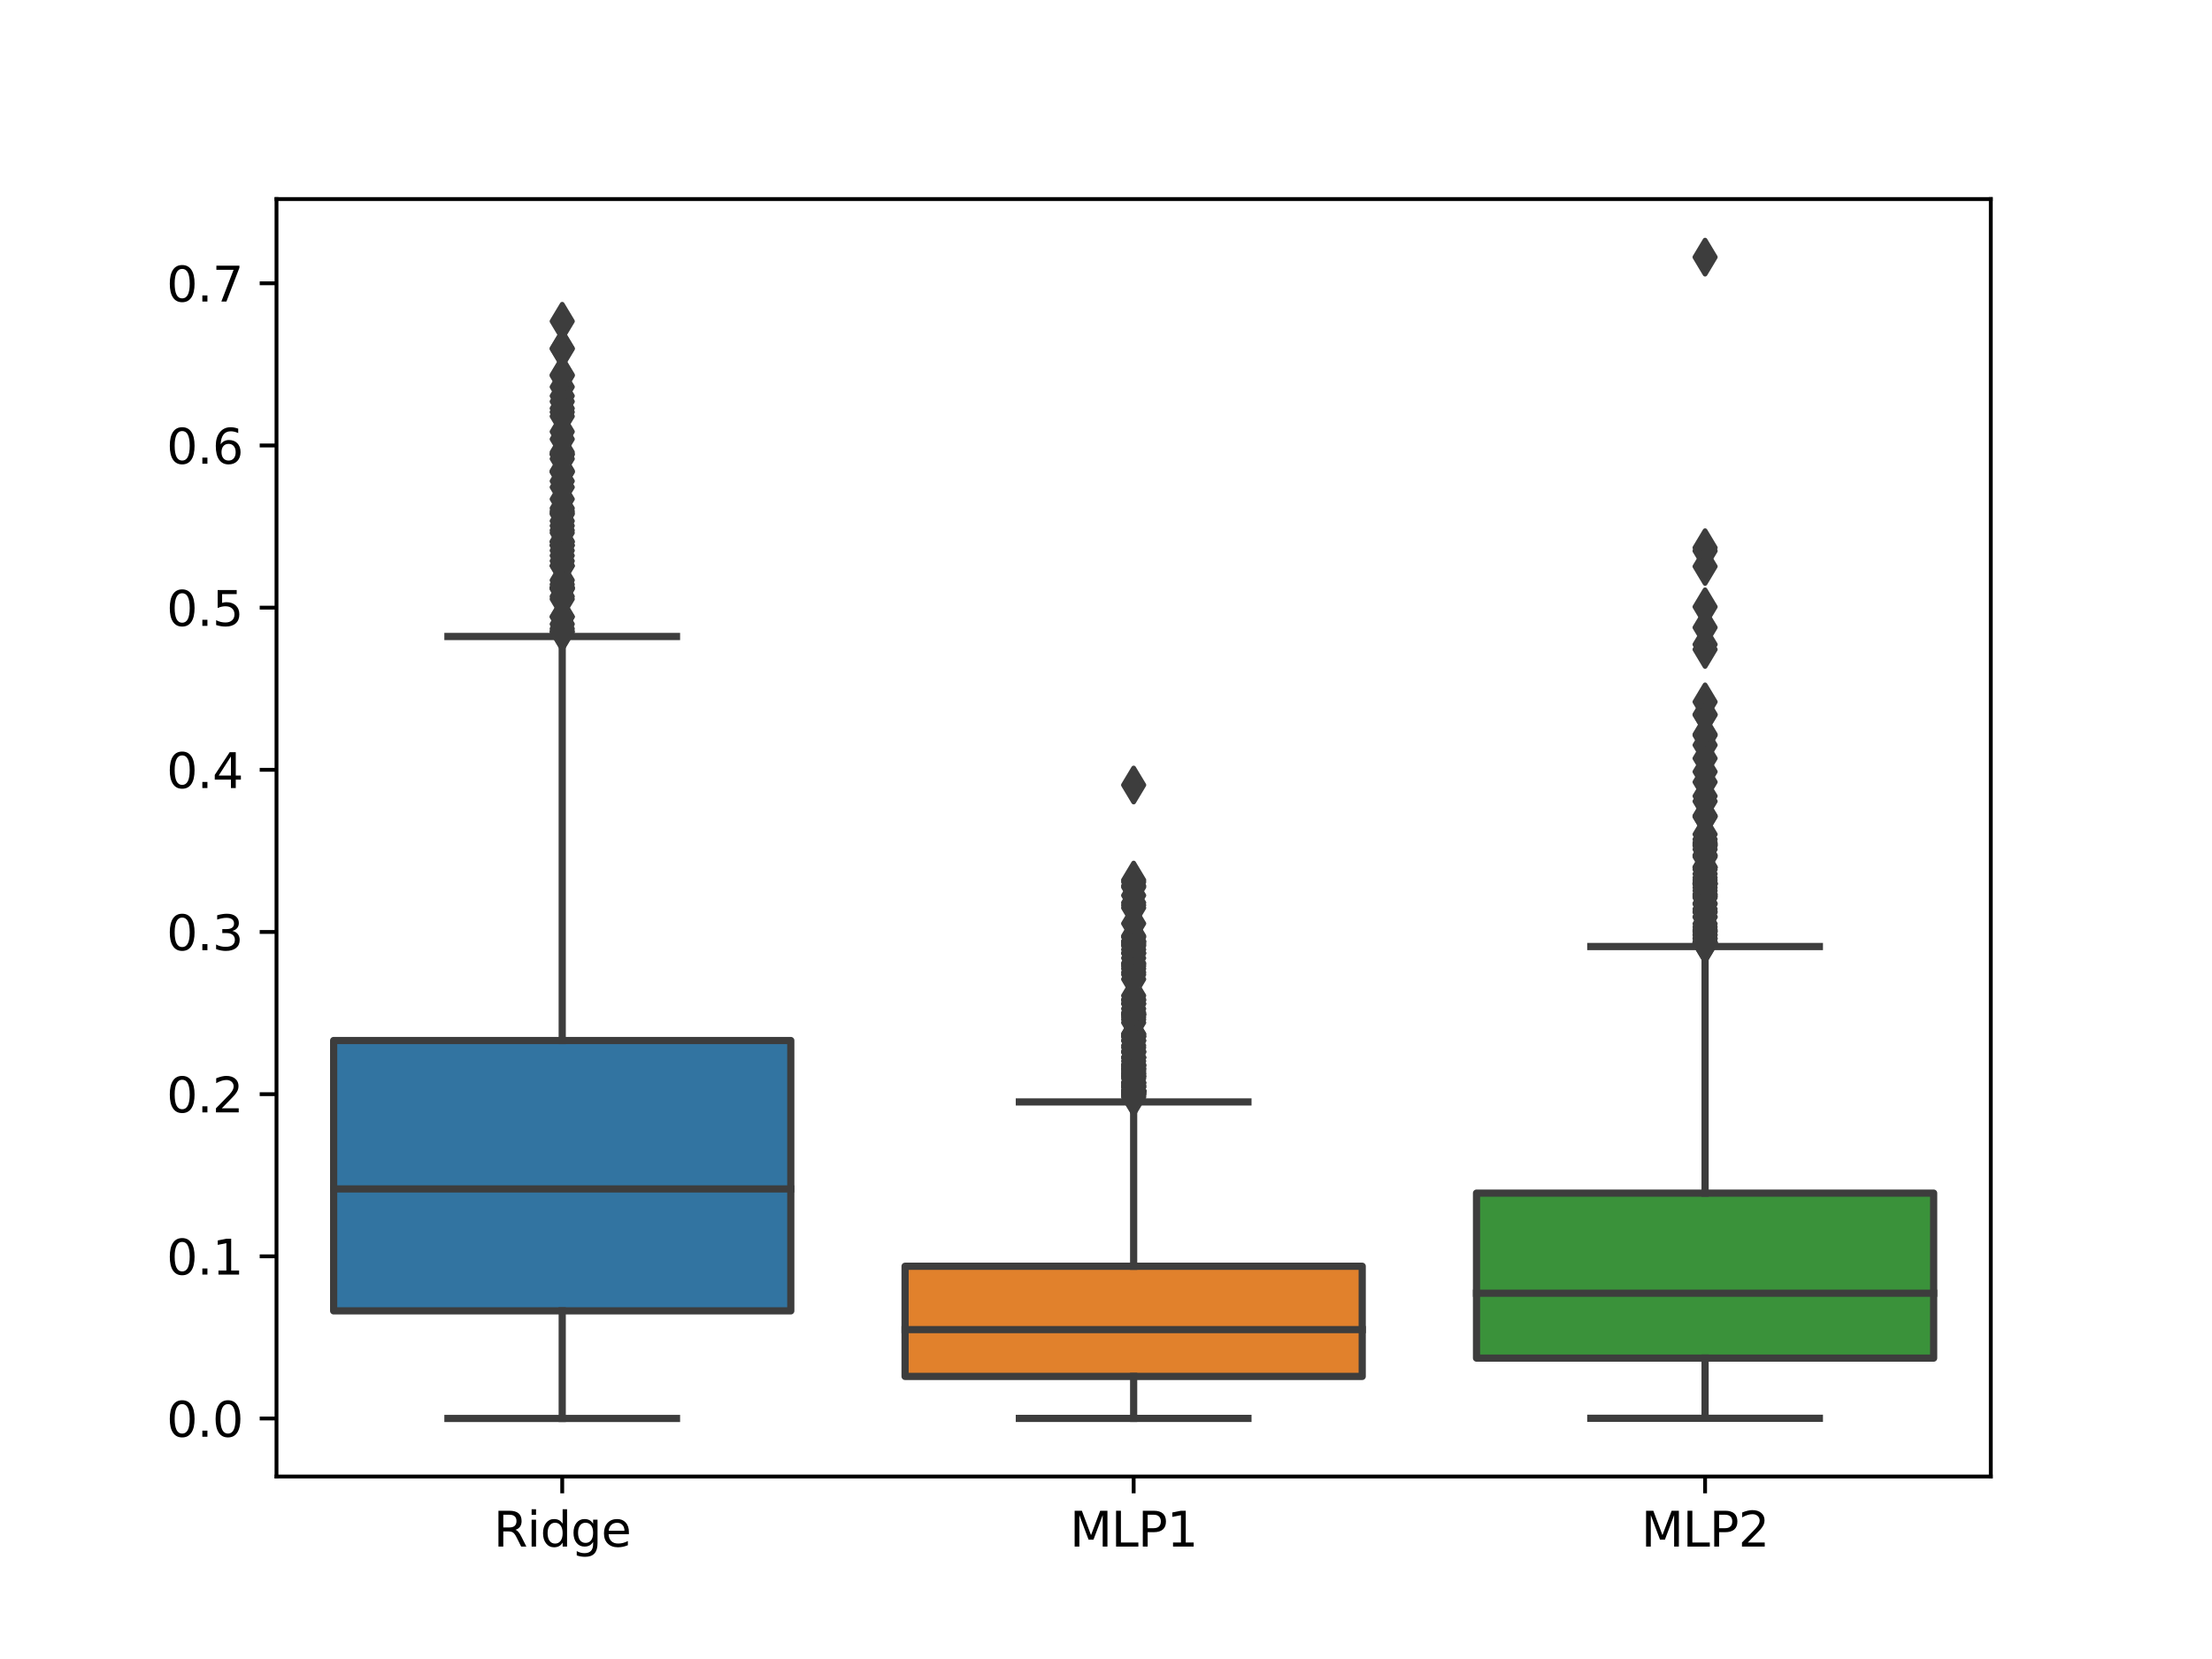 <?xml version="1.0" encoding="utf-8" standalone="no"?>
<!DOCTYPE svg PUBLIC "-//W3C//DTD SVG 1.1//EN"
  "http://www.w3.org/Graphics/SVG/1.1/DTD/svg11.dtd">
<svg xmlns:xlink="http://www.w3.org/1999/xlink" width="460.8pt" height="345.6pt" viewBox="0 0 460.8 345.6" xmlns="http://www.w3.org/2000/svg" version="1.1">
 <defs>
  <style type="text/css">*{stroke-linejoin: round; stroke-linecap: butt}</style>
 </defs>
 <g id="figure_1">
  <g id="patch_1">
   <path d="M 0 345.6 
L 460.8 345.6 
L 460.8 0 
L 0 0 
z
" style="fill: #ffffff"/>
  </g>
  <g id="axes_1">
   <g id="patch_2">
    <path d="M 57.6 307.584 
L 414.72 307.584 
L 414.72 41.472 
L 57.6 41.472 
z
" style="fill: #ffffff"/>
   </g>
   <g id="patch_3">
    <path d="M 69.504 273.081 
L 164.736 273.081 
L 164.736 216.758 
L 69.504 216.758 
L 69.504 273.081 
z
" clip-path="url(#pd1ac1bfc96)" style="fill: #3274a1; stroke: #3d3d3d; stroke-width: 1.5; stroke-linejoin: miter"/>
   </g>
   <g id="patch_4">
    <path d="M 188.544 286.735 
L 283.776 286.735 
L 283.776 263.781 
L 188.544 263.781 
L 188.544 286.735 
z
" clip-path="url(#pd1ac1bfc96)" style="fill: #e1812c; stroke: #3d3d3d; stroke-width: 1.5; stroke-linejoin: miter"/>
   </g>
   <g id="patch_5">
    <path d="M 307.584 282.92 
L 402.816 282.92 
L 402.816 248.547 
L 307.584 248.547 
L 307.584 282.92 
z
" clip-path="url(#pd1ac1bfc96)" style="fill: #3a923a; stroke: #3d3d3d; stroke-width: 1.5; stroke-linejoin: miter"/>
   </g>
   <g id="matplotlib.axis_1">
    <g id="xtick_1">
     <g id="line2d_1">
      <defs>
       <path id="mc763a480eb" d="M 0 0 
L 0 3.5 
" style="stroke: #000000; stroke-width: 0.8"/>
      </defs>
      <g>
       <use xlink:href="#mc763a480eb" x="117.12" y="307.584" style="stroke: #000000; stroke-width: 0.8"/>
      </g>
     </g>
     <g id="text_1">
      <!-- Ridge -->
      <g transform="translate(102.832 322.182) scale(0.1 -0.1)">
       <defs>
        <path id="DejaVuSans-52" d="M 2841 2188 
Q 3044 2119 3236 1894 
Q 3428 1669 3622 1275 
L 4263 0 
L 3584 0 
L 2988 1197 
Q 2756 1666 2539 1819 
Q 2322 1972 1947 1972 
L 1259 1972 
L 1259 0 
L 628 0 
L 628 4666 
L 2053 4666 
Q 2853 4666 3247 4331 
Q 3641 3997 3641 3322 
Q 3641 2881 3436 2590 
Q 3231 2300 2841 2188 
z
M 1259 4147 
L 1259 2491 
L 2053 2491 
Q 2509 2491 2742 2702 
Q 2975 2913 2975 3322 
Q 2975 3731 2742 3939 
Q 2509 4147 2053 4147 
L 1259 4147 
z
" transform="scale(0.016)"/>
        <path id="DejaVuSans-69" d="M 603 3500 
L 1178 3500 
L 1178 0 
L 603 0 
L 603 3500 
z
M 603 4863 
L 1178 4863 
L 1178 4134 
L 603 4134 
L 603 4863 
z
" transform="scale(0.016)"/>
        <path id="DejaVuSans-64" d="M 2906 2969 
L 2906 4863 
L 3481 4863 
L 3481 0 
L 2906 0 
L 2906 525 
Q 2725 213 2448 61 
Q 2172 -91 1784 -91 
Q 1150 -91 751 415 
Q 353 922 353 1747 
Q 353 2572 751 3078 
Q 1150 3584 1784 3584 
Q 2172 3584 2448 3432 
Q 2725 3281 2906 2969 
z
M 947 1747 
Q 947 1113 1208 752 
Q 1469 391 1925 391 
Q 2381 391 2643 752 
Q 2906 1113 2906 1747 
Q 2906 2381 2643 2742 
Q 2381 3103 1925 3103 
Q 1469 3103 1208 2742 
Q 947 2381 947 1747 
z
" transform="scale(0.016)"/>
        <path id="DejaVuSans-67" d="M 2906 1791 
Q 2906 2416 2648 2759 
Q 2391 3103 1925 3103 
Q 1463 3103 1205 2759 
Q 947 2416 947 1791 
Q 947 1169 1205 825 
Q 1463 481 1925 481 
Q 2391 481 2648 825 
Q 2906 1169 2906 1791 
z
M 3481 434 
Q 3481 -459 3084 -895 
Q 2688 -1331 1869 -1331 
Q 1566 -1331 1297 -1286 
Q 1028 -1241 775 -1147 
L 775 -588 
Q 1028 -725 1275 -790 
Q 1522 -856 1778 -856 
Q 2344 -856 2625 -561 
Q 2906 -266 2906 331 
L 2906 616 
Q 2728 306 2450 153 
Q 2172 0 1784 0 
Q 1141 0 747 490 
Q 353 981 353 1791 
Q 353 2603 747 3093 
Q 1141 3584 1784 3584 
Q 2172 3584 2450 3431 
Q 2728 3278 2906 2969 
L 2906 3500 
L 3481 3500 
L 3481 434 
z
" transform="scale(0.016)"/>
        <path id="DejaVuSans-65" d="M 3597 1894 
L 3597 1613 
L 953 1613 
Q 991 1019 1311 708 
Q 1631 397 2203 397 
Q 2534 397 2845 478 
Q 3156 559 3463 722 
L 3463 178 
Q 3153 47 2828 -22 
Q 2503 -91 2169 -91 
Q 1331 -91 842 396 
Q 353 884 353 1716 
Q 353 2575 817 3079 
Q 1281 3584 2069 3584 
Q 2775 3584 3186 3129 
Q 3597 2675 3597 1894 
z
M 3022 2063 
Q 3016 2534 2758 2815 
Q 2500 3097 2075 3097 
Q 1594 3097 1305 2825 
Q 1016 2553 972 2059 
L 3022 2063 
z
" transform="scale(0.016)"/>
       </defs>
       <use xlink:href="#DejaVuSans-52"/>
       <use xlink:href="#DejaVuSans-69" x="69.482"/>
       <use xlink:href="#DejaVuSans-64" x="97.266"/>
       <use xlink:href="#DejaVuSans-67" x="160.742"/>
       <use xlink:href="#DejaVuSans-65" x="224.219"/>
      </g>
     </g>
    </g>
    <g id="xtick_2">
     <g id="line2d_2">
      <g>
       <use xlink:href="#mc763a480eb" x="236.16" y="307.584" style="stroke: #000000; stroke-width: 0.8"/>
      </g>
     </g>
     <g id="text_2">
      <!-- MLP1 -->
      <g transform="translate(222.864 322.182) scale(0.1 -0.1)">
       <defs>
        <path id="DejaVuSans-4d" d="M 628 4666 
L 1569 4666 
L 2759 1491 
L 3956 4666 
L 4897 4666 
L 4897 0 
L 4281 0 
L 4281 4097 
L 3078 897 
L 2444 897 
L 1241 4097 
L 1241 0 
L 628 0 
L 628 4666 
z
" transform="scale(0.016)"/>
        <path id="DejaVuSans-4c" d="M 628 4666 
L 1259 4666 
L 1259 531 
L 3531 531 
L 3531 0 
L 628 0 
L 628 4666 
z
" transform="scale(0.016)"/>
        <path id="DejaVuSans-50" d="M 1259 4147 
L 1259 2394 
L 2053 2394 
Q 2494 2394 2734 2622 
Q 2975 2850 2975 3272 
Q 2975 3691 2734 3919 
Q 2494 4147 2053 4147 
L 1259 4147 
z
M 628 4666 
L 2053 4666 
Q 2838 4666 3239 4311 
Q 3641 3956 3641 3272 
Q 3641 2581 3239 2228 
Q 2838 1875 2053 1875 
L 1259 1875 
L 1259 0 
L 628 0 
L 628 4666 
z
" transform="scale(0.016)"/>
        <path id="DejaVuSans-31" d="M 794 531 
L 1825 531 
L 1825 4091 
L 703 3866 
L 703 4441 
L 1819 4666 
L 2450 4666 
L 2450 531 
L 3481 531 
L 3481 0 
L 794 0 
L 794 531 
z
" transform="scale(0.016)"/>
       </defs>
       <use xlink:href="#DejaVuSans-4d"/>
       <use xlink:href="#DejaVuSans-4c" x="86.279"/>
       <use xlink:href="#DejaVuSans-50" x="141.992"/>
       <use xlink:href="#DejaVuSans-31" x="202.295"/>
      </g>
     </g>
    </g>
    <g id="xtick_3">
     <g id="line2d_3">
      <g>
       <use xlink:href="#mc763a480eb" x="355.2" y="307.584" style="stroke: #000000; stroke-width: 0.8"/>
      </g>
     </g>
     <g id="text_3">
      <!-- MLP2 -->
      <g transform="translate(341.904 322.182) scale(0.1 -0.1)">
       <defs>
        <path id="DejaVuSans-32" d="M 1228 531 
L 3431 531 
L 3431 0 
L 469 0 
L 469 531 
Q 828 903 1448 1529 
Q 2069 2156 2228 2338 
Q 2531 2678 2651 2914 
Q 2772 3150 2772 3378 
Q 2772 3750 2511 3984 
Q 2250 4219 1831 4219 
Q 1534 4219 1204 4116 
Q 875 4013 500 3803 
L 500 4441 
Q 881 4594 1212 4672 
Q 1544 4750 1819 4750 
Q 2544 4750 2975 4387 
Q 3406 4025 3406 3419 
Q 3406 3131 3298 2873 
Q 3191 2616 2906 2266 
Q 2828 2175 2409 1742 
Q 1991 1309 1228 531 
z
" transform="scale(0.016)"/>
       </defs>
       <use xlink:href="#DejaVuSans-4d"/>
       <use xlink:href="#DejaVuSans-4c" x="86.279"/>
       <use xlink:href="#DejaVuSans-50" x="141.992"/>
       <use xlink:href="#DejaVuSans-32" x="202.295"/>
      </g>
     </g>
    </g>
   </g>
   <g id="matplotlib.axis_2">
    <g id="ytick_1">
     <g id="line2d_4">
      <defs>
       <path id="m52a69c0518" d="M 0 0 
L -3.5 0 
" style="stroke: #000000; stroke-width: 0.8"/>
      </defs>
      <g>
       <use xlink:href="#m52a69c0518" x="57.6" y="295.499" style="stroke: #000000; stroke-width: 0.8"/>
      </g>
     </g>
     <g id="text_4">
      <!-- 0.0 -->
      <g transform="translate(34.697 299.298) scale(0.1 -0.1)">
       <defs>
        <path id="DejaVuSans-30" d="M 2034 4250 
Q 1547 4250 1301 3770 
Q 1056 3291 1056 2328 
Q 1056 1369 1301 889 
Q 1547 409 2034 409 
Q 2525 409 2770 889 
Q 3016 1369 3016 2328 
Q 3016 3291 2770 3770 
Q 2525 4250 2034 4250 
z
M 2034 4750 
Q 2819 4750 3233 4129 
Q 3647 3509 3647 2328 
Q 3647 1150 3233 529 
Q 2819 -91 2034 -91 
Q 1250 -91 836 529 
Q 422 1150 422 2328 
Q 422 3509 836 4129 
Q 1250 4750 2034 4750 
z
" transform="scale(0.016)"/>
        <path id="DejaVuSans-2e" d="M 684 794 
L 1344 794 
L 1344 0 
L 684 0 
L 684 794 
z
" transform="scale(0.016)"/>
       </defs>
       <use xlink:href="#DejaVuSans-30"/>
       <use xlink:href="#DejaVuSans-2e" x="63.623"/>
       <use xlink:href="#DejaVuSans-30" x="95.41"/>
      </g>
     </g>
    </g>
    <g id="ytick_2">
     <g id="line2d_5">
      <g>
       <use xlink:href="#m52a69c0518" x="57.6" y="261.715" style="stroke: #000000; stroke-width: 0.8"/>
      </g>
     </g>
     <g id="text_5">
      <!-- 0.1 -->
      <g transform="translate(34.697 265.515) scale(0.1 -0.1)">
       <use xlink:href="#DejaVuSans-30"/>
       <use xlink:href="#DejaVuSans-2e" x="63.623"/>
       <use xlink:href="#DejaVuSans-31" x="95.41"/>
      </g>
     </g>
    </g>
    <g id="ytick_3">
     <g id="line2d_6">
      <g>
       <use xlink:href="#m52a69c0518" x="57.6" y="227.932" style="stroke: #000000; stroke-width: 0.8"/>
      </g>
     </g>
     <g id="text_6">
      <!-- 0.2 -->
      <g transform="translate(34.697 231.731) scale(0.1 -0.1)">
       <use xlink:href="#DejaVuSans-30"/>
       <use xlink:href="#DejaVuSans-2e" x="63.623"/>
       <use xlink:href="#DejaVuSans-32" x="95.41"/>
      </g>
     </g>
    </g>
    <g id="ytick_4">
     <g id="line2d_7">
      <g>
       <use xlink:href="#m52a69c0518" x="57.6" y="194.149" style="stroke: #000000; stroke-width: 0.8"/>
      </g>
     </g>
     <g id="text_7">
      <!-- 0.3 -->
      <g transform="translate(34.697 197.948) scale(0.1 -0.1)">
       <defs>
        <path id="DejaVuSans-33" d="M 2597 2516 
Q 3050 2419 3304 2112 
Q 3559 1806 3559 1356 
Q 3559 666 3084 287 
Q 2609 -91 1734 -91 
Q 1441 -91 1130 -33 
Q 819 25 488 141 
L 488 750 
Q 750 597 1062 519 
Q 1375 441 1716 441 
Q 2309 441 2620 675 
Q 2931 909 2931 1356 
Q 2931 1769 2642 2001 
Q 2353 2234 1838 2234 
L 1294 2234 
L 1294 2753 
L 1863 2753 
Q 2328 2753 2575 2939 
Q 2822 3125 2822 3475 
Q 2822 3834 2567 4026 
Q 2313 4219 1838 4219 
Q 1578 4219 1281 4162 
Q 984 4106 628 3988 
L 628 4550 
Q 988 4650 1302 4700 
Q 1616 4750 1894 4750 
Q 2613 4750 3031 4423 
Q 3450 4097 3450 3541 
Q 3450 3153 3228 2886 
Q 3006 2619 2597 2516 
z
" transform="scale(0.016)"/>
       </defs>
       <use xlink:href="#DejaVuSans-30"/>
       <use xlink:href="#DejaVuSans-2e" x="63.623"/>
       <use xlink:href="#DejaVuSans-33" x="95.41"/>
      </g>
     </g>
    </g>
    <g id="ytick_5">
     <g id="line2d_8">
      <g>
       <use xlink:href="#m52a69c0518" x="57.6" y="160.365" style="stroke: #000000; stroke-width: 0.8"/>
      </g>
     </g>
     <g id="text_8">
      <!-- 0.4 -->
      <g transform="translate(34.697 164.165) scale(0.1 -0.1)">
       <defs>
        <path id="DejaVuSans-34" d="M 2419 4116 
L 825 1625 
L 2419 1625 
L 2419 4116 
z
M 2253 4666 
L 3047 4666 
L 3047 1625 
L 3713 1625 
L 3713 1100 
L 3047 1100 
L 3047 0 
L 2419 0 
L 2419 1100 
L 313 1100 
L 313 1709 
L 2253 4666 
z
" transform="scale(0.016)"/>
       </defs>
       <use xlink:href="#DejaVuSans-30"/>
       <use xlink:href="#DejaVuSans-2e" x="63.623"/>
       <use xlink:href="#DejaVuSans-34" x="95.41"/>
      </g>
     </g>
    </g>
    <g id="ytick_6">
     <g id="line2d_9">
      <g>
       <use xlink:href="#m52a69c0518" x="57.6" y="126.582" style="stroke: #000000; stroke-width: 0.8"/>
      </g>
     </g>
     <g id="text_9">
      <!-- 0.5 -->
      <g transform="translate(34.697 130.381) scale(0.1 -0.1)">
       <defs>
        <path id="DejaVuSans-35" d="M 691 4666 
L 3169 4666 
L 3169 4134 
L 1269 4134 
L 1269 2991 
Q 1406 3038 1543 3061 
Q 1681 3084 1819 3084 
Q 2600 3084 3056 2656 
Q 3513 2228 3513 1497 
Q 3513 744 3044 326 
Q 2575 -91 1722 -91 
Q 1428 -91 1123 -41 
Q 819 9 494 109 
L 494 744 
Q 775 591 1075 516 
Q 1375 441 1709 441 
Q 2250 441 2565 725 
Q 2881 1009 2881 1497 
Q 2881 1984 2565 2268 
Q 2250 2553 1709 2553 
Q 1456 2553 1204 2497 
Q 953 2441 691 2322 
L 691 4666 
z
" transform="scale(0.016)"/>
       </defs>
       <use xlink:href="#DejaVuSans-30"/>
       <use xlink:href="#DejaVuSans-2e" x="63.623"/>
       <use xlink:href="#DejaVuSans-35" x="95.41"/>
      </g>
     </g>
    </g>
    <g id="ytick_7">
     <g id="line2d_10">
      <g>
       <use xlink:href="#m52a69c0518" x="57.6" y="92.799" style="stroke: #000000; stroke-width: 0.8"/>
      </g>
     </g>
     <g id="text_10">
      <!-- 0.6 -->
      <g transform="translate(34.697 96.598) scale(0.1 -0.1)">
       <defs>
        <path id="DejaVuSans-36" d="M 2113 2584 
Q 1688 2584 1439 2293 
Q 1191 2003 1191 1497 
Q 1191 994 1439 701 
Q 1688 409 2113 409 
Q 2538 409 2786 701 
Q 3034 994 3034 1497 
Q 3034 2003 2786 2293 
Q 2538 2584 2113 2584 
z
M 3366 4563 
L 3366 3988 
Q 3128 4100 2886 4159 
Q 2644 4219 2406 4219 
Q 1781 4219 1451 3797 
Q 1122 3375 1075 2522 
Q 1259 2794 1537 2939 
Q 1816 3084 2150 3084 
Q 2853 3084 3261 2657 
Q 3669 2231 3669 1497 
Q 3669 778 3244 343 
Q 2819 -91 2113 -91 
Q 1303 -91 875 529 
Q 447 1150 447 2328 
Q 447 3434 972 4092 
Q 1497 4750 2381 4750 
Q 2619 4750 2861 4703 
Q 3103 4656 3366 4563 
z
" transform="scale(0.016)"/>
       </defs>
       <use xlink:href="#DejaVuSans-30"/>
       <use xlink:href="#DejaVuSans-2e" x="63.623"/>
       <use xlink:href="#DejaVuSans-36" x="95.41"/>
      </g>
     </g>
    </g>
    <g id="ytick_8">
     <g id="line2d_11">
      <g>
       <use xlink:href="#m52a69c0518" x="57.6" y="59.015" style="stroke: #000000; stroke-width: 0.8"/>
      </g>
     </g>
     <g id="text_11">
      <!-- 0.7 -->
      <g transform="translate(34.697 62.815) scale(0.1 -0.1)">
       <defs>
        <path id="DejaVuSans-37" d="M 525 4666 
L 3525 4666 
L 3525 4397 
L 1831 0 
L 1172 0 
L 2766 4134 
L 525 4134 
L 525 4666 
z
" transform="scale(0.016)"/>
       </defs>
       <use xlink:href="#DejaVuSans-30"/>
       <use xlink:href="#DejaVuSans-2e" x="63.623"/>
       <use xlink:href="#DejaVuSans-37" x="95.41"/>
      </g>
     </g>
    </g>
   </g>
   <g id="line2d_12">
    <path d="M 117.12 273.081 
L 117.12 295.488 
" clip-path="url(#pd1ac1bfc96)" style="fill: none; stroke: #3d3d3d; stroke-width: 1.5; stroke-linecap: square"/>
   </g>
   <g id="line2d_13">
    <path d="M 117.12 216.758 
L 117.12 132.593 
" clip-path="url(#pd1ac1bfc96)" style="fill: none; stroke: #3d3d3d; stroke-width: 1.5; stroke-linecap: square"/>
   </g>
   <g id="line2d_14">
    <path d="M 93.312 295.488 
L 140.928 295.488 
" clip-path="url(#pd1ac1bfc96)" style="fill: none; stroke: #3d3d3d; stroke-width: 1.5; stroke-linecap: square"/>
   </g>
   <g id="line2d_15">
    <path d="M 93.312 132.593 
L 140.928 132.593 
" clip-path="url(#pd1ac1bfc96)" style="fill: none; stroke: #3d3d3d; stroke-width: 1.5; stroke-linecap: square"/>
   </g>
   <g id="line2d_16">
    <defs>
     <path id="m5ad86d839d" d="M -0 3.536 
L 2.121 0 
L -0 -3.536 
L -2.121 -0 
z
" style="stroke: #3d3d3d; stroke-linejoin: miter"/>
    </defs>
    <g clip-path="url(#pd1ac1bfc96)">
     <use xlink:href="#m5ad86d839d" x="117.12" y="131.683" style="fill: #3d3d3d; stroke: #3d3d3d; stroke-linejoin: miter"/>
     <use xlink:href="#m5ad86d839d" x="117.12" y="128.466" style="fill: #3d3d3d; stroke: #3d3d3d; stroke-linejoin: miter"/>
     <use xlink:href="#m5ad86d839d" x="117.12" y="116.856" style="fill: #3d3d3d; stroke: #3d3d3d; stroke-linejoin: miter"/>
     <use xlink:href="#m5ad86d839d" x="117.12" y="91.475" style="fill: #3d3d3d; stroke: #3d3d3d; stroke-linejoin: miter"/>
     <use xlink:href="#m5ad86d839d" x="117.12" y="83.643" style="fill: #3d3d3d; stroke: #3d3d3d; stroke-linejoin: miter"/>
     <use xlink:href="#m5ad86d839d" x="117.12" y="85.083" style="fill: #3d3d3d; stroke: #3d3d3d; stroke-linejoin: miter"/>
     <use xlink:href="#m5ad86d839d" x="117.12" y="98.247" style="fill: #3d3d3d; stroke: #3d3d3d; stroke-linejoin: miter"/>
     <use xlink:href="#m5ad86d839d" x="117.12" y="101.491" style="fill: #3d3d3d; stroke: #3d3d3d; stroke-linejoin: miter"/>
     <use xlink:href="#m5ad86d839d" x="117.12" y="95.574" style="fill: #3d3d3d; stroke: #3d3d3d; stroke-linejoin: miter"/>
     <use xlink:href="#m5ad86d839d" x="117.12" y="100.223" style="fill: #3d3d3d; stroke: #3d3d3d; stroke-linejoin: miter"/>
     <use xlink:href="#m5ad86d839d" x="117.12" y="124.246" style="fill: #3d3d3d; stroke: #3d3d3d; stroke-linejoin: miter"/>
     <use xlink:href="#m5ad86d839d" x="117.12" y="82.473" style="fill: #3d3d3d; stroke: #3d3d3d; stroke-linejoin: miter"/>
     <use xlink:href="#m5ad86d839d" x="117.12" y="98.363" style="fill: #3d3d3d; stroke: #3d3d3d; stroke-linejoin: miter"/>
     <use xlink:href="#m5ad86d839d" x="117.12" y="94.696" style="fill: #3d3d3d; stroke: #3d3d3d; stroke-linejoin: miter"/>
     <use xlink:href="#m5ad86d839d" x="117.12" y="121.749" style="fill: #3d3d3d; stroke: #3d3d3d; stroke-linejoin: miter"/>
     <use xlink:href="#m5ad86d839d" x="117.12" y="108.532" style="fill: #3d3d3d; stroke: #3d3d3d; stroke-linejoin: miter"/>
     <use xlink:href="#m5ad86d839d" x="117.12" y="109.519" style="fill: #3d3d3d; stroke: #3d3d3d; stroke-linejoin: miter"/>
     <use xlink:href="#m5ad86d839d" x="117.12" y="106.459" style="fill: #3d3d3d; stroke: #3d3d3d; stroke-linejoin: miter"/>
     <use xlink:href="#m5ad86d839d" x="117.12" y="122.601" style="fill: #3d3d3d; stroke: #3d3d3d; stroke-linejoin: miter"/>
     <use xlink:href="#m5ad86d839d" x="117.12" y="112.757" style="fill: #3d3d3d; stroke: #3d3d3d; stroke-linejoin: miter"/>
     <use xlink:href="#m5ad86d839d" x="117.12" y="113.571" style="fill: #3d3d3d; stroke: #3d3d3d; stroke-linejoin: miter"/>
     <use xlink:href="#m5ad86d839d" x="117.12" y="122.715" style="fill: #3d3d3d; stroke: #3d3d3d; stroke-linejoin: miter"/>
     <use xlink:href="#m5ad86d839d" x="117.12" y="80.598" style="fill: #3d3d3d; stroke: #3d3d3d; stroke-linejoin: miter"/>
     <use xlink:href="#m5ad86d839d" x="117.12" y="112.929" style="fill: #3d3d3d; stroke: #3d3d3d; stroke-linejoin: miter"/>
     <use xlink:href="#m5ad86d839d" x="117.12" y="113.635" style="fill: #3d3d3d; stroke: #3d3d3d; stroke-linejoin: miter"/>
     <use xlink:href="#m5ad86d839d" x="117.12" y="111.003" style="fill: #3d3d3d; stroke: #3d3d3d; stroke-linejoin: miter"/>
     <use xlink:href="#m5ad86d839d" x="117.12" y="106.847" style="fill: #3d3d3d; stroke: #3d3d3d; stroke-linejoin: miter"/>
     <use xlink:href="#m5ad86d839d" x="117.12" y="128.495" style="fill: #3d3d3d; stroke: #3d3d3d; stroke-linejoin: miter"/>
     <use xlink:href="#m5ad86d839d" x="117.12" y="86.721" style="fill: #3d3d3d; stroke: #3d3d3d; stroke-linejoin: miter"/>
     <use xlink:href="#m5ad86d839d" x="117.12" y="114.686" style="fill: #3d3d3d; stroke: #3d3d3d; stroke-linejoin: miter"/>
     <use xlink:href="#m5ad86d839d" x="117.12" y="72.684" style="fill: #3d3d3d; stroke: #3d3d3d; stroke-linejoin: miter"/>
     <use xlink:href="#m5ad86d839d" x="117.12" y="122.356" style="fill: #3d3d3d; stroke: #3d3d3d; stroke-linejoin: miter"/>
     <use xlink:href="#m5ad86d839d" x="117.12" y="130.974" style="fill: #3d3d3d; stroke: #3d3d3d; stroke-linejoin: miter"/>
     <use xlink:href="#m5ad86d839d" x="117.12" y="107.11" style="fill: #3d3d3d; stroke: #3d3d3d; stroke-linejoin: miter"/>
     <use xlink:href="#m5ad86d839d" x="117.12" y="117.877" style="fill: #3d3d3d; stroke: #3d3d3d; stroke-linejoin: miter"/>
     <use xlink:href="#m5ad86d839d" x="117.12" y="85.843" style="fill: #3d3d3d; stroke: #3d3d3d; stroke-linejoin: miter"/>
     <use xlink:href="#m5ad86d839d" x="117.12" y="94.185" style="fill: #3d3d3d; stroke: #3d3d3d; stroke-linejoin: miter"/>
     <use xlink:href="#m5ad86d839d" x="117.12" y="98.066" style="fill: #3d3d3d; stroke: #3d3d3d; stroke-linejoin: miter"/>
     <use xlink:href="#m5ad86d839d" x="117.12" y="120.872" style="fill: #3d3d3d; stroke: #3d3d3d; stroke-linejoin: miter"/>
     <use xlink:href="#m5ad86d839d" x="117.12" y="117.868" style="fill: #3d3d3d; stroke: #3d3d3d; stroke-linejoin: miter"/>
     <use xlink:href="#m5ad86d839d" x="117.12" y="124.799" style="fill: #3d3d3d; stroke: #3d3d3d; stroke-linejoin: miter"/>
     <use xlink:href="#m5ad86d839d" x="117.12" y="78.088" style="fill: #3d3d3d; stroke: #3d3d3d; stroke-linejoin: miter"/>
     <use xlink:href="#m5ad86d839d" x="117.12" y="72.562" style="fill: #3d3d3d; stroke: #3d3d3d; stroke-linejoin: miter"/>
     <use xlink:href="#m5ad86d839d" x="117.12" y="66.923" style="fill: #3d3d3d; stroke: #3d3d3d; stroke-linejoin: miter"/>
     <use xlink:href="#m5ad86d839d" x="117.12" y="94.592" style="fill: #3d3d3d; stroke: #3d3d3d; stroke-linejoin: miter"/>
     <use xlink:href="#m5ad86d839d" x="117.12" y="78.266" style="fill: #3d3d3d; stroke: #3d3d3d; stroke-linejoin: miter"/>
     <use xlink:href="#m5ad86d839d" x="117.12" y="122.437" style="fill: #3d3d3d; stroke: #3d3d3d; stroke-linejoin: miter"/>
     <use xlink:href="#m5ad86d839d" x="117.12" y="130.008" style="fill: #3d3d3d; stroke: #3d3d3d; stroke-linejoin: miter"/>
     <use xlink:href="#m5ad86d839d" x="117.12" y="89.925" style="fill: #3d3d3d; stroke: #3d3d3d; stroke-linejoin: miter"/>
     <use xlink:href="#m5ad86d839d" x="117.12" y="105.876" style="fill: #3d3d3d; stroke: #3d3d3d; stroke-linejoin: miter"/>
     <use xlink:href="#m5ad86d839d" x="117.12" y="103.968" style="fill: #3d3d3d; stroke: #3d3d3d; stroke-linejoin: miter"/>
     <use xlink:href="#m5ad86d839d" x="117.12" y="131.495" style="fill: #3d3d3d; stroke: #3d3d3d; stroke-linejoin: miter"/>
     <use xlink:href="#m5ad86d839d" x="117.12" y="115.745" style="fill: #3d3d3d; stroke: #3d3d3d; stroke-linejoin: miter"/>
     <use xlink:href="#m5ad86d839d" x="117.12" y="110.473" style="fill: #3d3d3d; stroke: #3d3d3d; stroke-linejoin: miter"/>
    </g>
   </g>
   <g id="line2d_17">
    <path d="M 236.16 286.735 
L 236.16 295.477 
" clip-path="url(#pd1ac1bfc96)" style="fill: none; stroke: #3d3d3d; stroke-width: 1.5; stroke-linecap: square"/>
   </g>
   <g id="line2d_18">
    <path d="M 236.16 263.781 
L 236.16 229.547 
" clip-path="url(#pd1ac1bfc96)" style="fill: none; stroke: #3d3d3d; stroke-width: 1.5; stroke-linecap: square"/>
   </g>
   <g id="line2d_19">
    <path d="M 212.352 295.477 
L 259.968 295.477 
" clip-path="url(#pd1ac1bfc96)" style="fill: none; stroke: #3d3d3d; stroke-width: 1.5; stroke-linecap: square"/>
   </g>
   <g id="line2d_20">
    <path d="M 212.352 229.547 
L 259.968 229.547 
" clip-path="url(#pd1ac1bfc96)" style="fill: none; stroke: #3d3d3d; stroke-width: 1.5; stroke-linecap: square"/>
   </g>
   <g id="line2d_21">
    <g clip-path="url(#pd1ac1bfc96)">
     <use xlink:href="#m5ad86d839d" x="236.16" y="227.202" style="fill: #3d3d3d; stroke: #3d3d3d; stroke-linejoin: miter"/>
     <use xlink:href="#m5ad86d839d" x="236.16" y="226.043" style="fill: #3d3d3d; stroke: #3d3d3d; stroke-linejoin: miter"/>
     <use xlink:href="#m5ad86d839d" x="236.16" y="224.676" style="fill: #3d3d3d; stroke: #3d3d3d; stroke-linejoin: miter"/>
     <use xlink:href="#m5ad86d839d" x="236.16" y="217.79" style="fill: #3d3d3d; stroke: #3d3d3d; stroke-linejoin: miter"/>
     <use xlink:href="#m5ad86d839d" x="236.16" y="211.337" style="fill: #3d3d3d; stroke: #3d3d3d; stroke-linejoin: miter"/>
     <use xlink:href="#m5ad86d839d" x="236.16" y="211.246" style="fill: #3d3d3d; stroke: #3d3d3d; stroke-linejoin: miter"/>
     <use xlink:href="#m5ad86d839d" x="236.16" y="226.223" style="fill: #3d3d3d; stroke: #3d3d3d; stroke-linejoin: miter"/>
     <use xlink:href="#m5ad86d839d" x="236.16" y="163.532" style="fill: #3d3d3d; stroke: #3d3d3d; stroke-linejoin: miter"/>
     <use xlink:href="#m5ad86d839d" x="236.16" y="194.964" style="fill: #3d3d3d; stroke: #3d3d3d; stroke-linejoin: miter"/>
     <use xlink:href="#m5ad86d839d" x="236.16" y="219.251" style="fill: #3d3d3d; stroke: #3d3d3d; stroke-linejoin: miter"/>
     <use xlink:href="#m5ad86d839d" x="236.16" y="188.044" style="fill: #3d3d3d; stroke: #3d3d3d; stroke-linejoin: miter"/>
     <use xlink:href="#m5ad86d839d" x="236.16" y="211.882" style="fill: #3d3d3d; stroke: #3d3d3d; stroke-linejoin: miter"/>
     <use xlink:href="#m5ad86d839d" x="236.16" y="215.959" style="fill: #3d3d3d; stroke: #3d3d3d; stroke-linejoin: miter"/>
     <use xlink:href="#m5ad86d839d" x="236.16" y="184.512" style="fill: #3d3d3d; stroke: #3d3d3d; stroke-linejoin: miter"/>
     <use xlink:href="#m5ad86d839d" x="236.16" y="202.548" style="fill: #3d3d3d; stroke: #3d3d3d; stroke-linejoin: miter"/>
     <use xlink:href="#m5ad86d839d" x="236.16" y="216.832" style="fill: #3d3d3d; stroke: #3d3d3d; stroke-linejoin: miter"/>
     <use xlink:href="#m5ad86d839d" x="236.16" y="225.579" style="fill: #3d3d3d; stroke: #3d3d3d; stroke-linejoin: miter"/>
     <use xlink:href="#m5ad86d839d" x="236.16" y="189.132" style="fill: #3d3d3d; stroke: #3d3d3d; stroke-linejoin: miter"/>
     <use xlink:href="#m5ad86d839d" x="236.16" y="200.621" style="fill: #3d3d3d; stroke: #3d3d3d; stroke-linejoin: miter"/>
     <use xlink:href="#m5ad86d839d" x="236.16" y="227.549" style="fill: #3d3d3d; stroke: #3d3d3d; stroke-linejoin: miter"/>
     <use xlink:href="#m5ad86d839d" x="236.16" y="198.608" style="fill: #3d3d3d; stroke: #3d3d3d; stroke-linejoin: miter"/>
     <use xlink:href="#m5ad86d839d" x="236.16" y="218.24" style="fill: #3d3d3d; stroke: #3d3d3d; stroke-linejoin: miter"/>
     <use xlink:href="#m5ad86d839d" x="236.16" y="196.058" style="fill: #3d3d3d; stroke: #3d3d3d; stroke-linejoin: miter"/>
     <use xlink:href="#m5ad86d839d" x="236.16" y="222.025" style="fill: #3d3d3d; stroke: #3d3d3d; stroke-linejoin: miter"/>
     <use xlink:href="#m5ad86d839d" x="236.16" y="186.532" style="fill: #3d3d3d; stroke: #3d3d3d; stroke-linejoin: miter"/>
     <use xlink:href="#m5ad86d839d" x="236.16" y="210.933" style="fill: #3d3d3d; stroke: #3d3d3d; stroke-linejoin: miter"/>
     <use xlink:href="#m5ad86d839d" x="236.16" y="227.186" style="fill: #3d3d3d; stroke: #3d3d3d; stroke-linejoin: miter"/>
     <use xlink:href="#m5ad86d839d" x="236.16" y="224.108" style="fill: #3d3d3d; stroke: #3d3d3d; stroke-linejoin: miter"/>
     <use xlink:href="#m5ad86d839d" x="236.16" y="208.401" style="fill: #3d3d3d; stroke: #3d3d3d; stroke-linejoin: miter"/>
     <use xlink:href="#m5ad86d839d" x="236.16" y="208.186" style="fill: #3d3d3d; stroke: #3d3d3d; stroke-linejoin: miter"/>
     <use xlink:href="#m5ad86d839d" x="236.16" y="227.774" style="fill: #3d3d3d; stroke: #3d3d3d; stroke-linejoin: miter"/>
     <use xlink:href="#m5ad86d839d" x="236.16" y="222.885" style="fill: #3d3d3d; stroke: #3d3d3d; stroke-linejoin: miter"/>
     <use xlink:href="#m5ad86d839d" x="236.16" y="201.268" style="fill: #3d3d3d; stroke: #3d3d3d; stroke-linejoin: miter"/>
     <use xlink:href="#m5ad86d839d" x="236.16" y="226.438" style="fill: #3d3d3d; stroke: #3d3d3d; stroke-linejoin: miter"/>
     <use xlink:href="#m5ad86d839d" x="236.16" y="227.332" style="fill: #3d3d3d; stroke: #3d3d3d; stroke-linejoin: miter"/>
     <use xlink:href="#m5ad86d839d" x="236.16" y="223.247" style="fill: #3d3d3d; stroke: #3d3d3d; stroke-linejoin: miter"/>
     <use xlink:href="#m5ad86d839d" x="236.16" y="227.527" style="fill: #3d3d3d; stroke: #3d3d3d; stroke-linejoin: miter"/>
     <use xlink:href="#m5ad86d839d" x="236.16" y="220.229" style="fill: #3d3d3d; stroke: #3d3d3d; stroke-linejoin: miter"/>
     <use xlink:href="#m5ad86d839d" x="236.16" y="183.331" style="fill: #3d3d3d; stroke: #3d3d3d; stroke-linejoin: miter"/>
     <use xlink:href="#m5ad86d839d" x="236.16" y="227.364" style="fill: #3d3d3d; stroke: #3d3d3d; stroke-linejoin: miter"/>
     <use xlink:href="#m5ad86d839d" x="236.16" y="215.949" style="fill: #3d3d3d; stroke: #3d3d3d; stroke-linejoin: miter"/>
     <use xlink:href="#m5ad86d839d" x="236.16" y="221.725" style="fill: #3d3d3d; stroke: #3d3d3d; stroke-linejoin: miter"/>
     <use xlink:href="#m5ad86d839d" x="236.16" y="213.033" style="fill: #3d3d3d; stroke: #3d3d3d; stroke-linejoin: miter"/>
     <use xlink:href="#m5ad86d839d" x="236.16" y="215.417" style="fill: #3d3d3d; stroke: #3d3d3d; stroke-linejoin: miter"/>
     <use xlink:href="#m5ad86d839d" x="236.16" y="184.807" style="fill: #3d3d3d; stroke: #3d3d3d; stroke-linejoin: miter"/>
     <use xlink:href="#m5ad86d839d" x="236.16" y="227.341" style="fill: #3d3d3d; stroke: #3d3d3d; stroke-linejoin: miter"/>
     <use xlink:href="#m5ad86d839d" x="236.16" y="219.027" style="fill: #3d3d3d; stroke: #3d3d3d; stroke-linejoin: miter"/>
     <use xlink:href="#m5ad86d839d" x="236.16" y="226.517" style="fill: #3d3d3d; stroke: #3d3d3d; stroke-linejoin: miter"/>
     <use xlink:href="#m5ad86d839d" x="236.16" y="211.436" style="fill: #3d3d3d; stroke: #3d3d3d; stroke-linejoin: miter"/>
     <use xlink:href="#m5ad86d839d" x="236.16" y="222.027" style="fill: #3d3d3d; stroke: #3d3d3d; stroke-linejoin: miter"/>
     <use xlink:href="#m5ad86d839d" x="236.16" y="221.867" style="fill: #3d3d3d; stroke: #3d3d3d; stroke-linejoin: miter"/>
     <use xlink:href="#m5ad86d839d" x="236.16" y="207.407" style="fill: #3d3d3d; stroke: #3d3d3d; stroke-linejoin: miter"/>
     <use xlink:href="#m5ad86d839d" x="236.16" y="183.732" style="fill: #3d3d3d; stroke: #3d3d3d; stroke-linejoin: miter"/>
     <use xlink:href="#m5ad86d839d" x="236.16" y="196.433" style="fill: #3d3d3d; stroke: #3d3d3d; stroke-linejoin: miter"/>
     <use xlink:href="#m5ad86d839d" x="236.16" y="203.986" style="fill: #3d3d3d; stroke: #3d3d3d; stroke-linejoin: miter"/>
     <use xlink:href="#m5ad86d839d" x="236.16" y="221.042" style="fill: #3d3d3d; stroke: #3d3d3d; stroke-linejoin: miter"/>
     <use xlink:href="#m5ad86d839d" x="236.16" y="212.394" style="fill: #3d3d3d; stroke: #3d3d3d; stroke-linejoin: miter"/>
     <use xlink:href="#m5ad86d839d" x="236.16" y="228.001" style="fill: #3d3d3d; stroke: #3d3d3d; stroke-linejoin: miter"/>
     <use xlink:href="#m5ad86d839d" x="236.16" y="223.703" style="fill: #3d3d3d; stroke: #3d3d3d; stroke-linejoin: miter"/>
     <use xlink:href="#m5ad86d839d" x="236.16" y="222.52" style="fill: #3d3d3d; stroke: #3d3d3d; stroke-linejoin: miter"/>
     <use xlink:href="#m5ad86d839d" x="236.16" y="210.134" style="fill: #3d3d3d; stroke: #3d3d3d; stroke-linejoin: miter"/>
     <use xlink:href="#m5ad86d839d" x="236.16" y="220.281" style="fill: #3d3d3d; stroke: #3d3d3d; stroke-linejoin: miter"/>
     <use xlink:href="#m5ad86d839d" x="236.16" y="228.559" style="fill: #3d3d3d; stroke: #3d3d3d; stroke-linejoin: miter"/>
     <use xlink:href="#m5ad86d839d" x="236.16" y="198.53" style="fill: #3d3d3d; stroke: #3d3d3d; stroke-linejoin: miter"/>
     <use xlink:href="#m5ad86d839d" x="236.16" y="197.809" style="fill: #3d3d3d; stroke: #3d3d3d; stroke-linejoin: miter"/>
     <use xlink:href="#m5ad86d839d" x="236.16" y="227.829" style="fill: #3d3d3d; stroke: #3d3d3d; stroke-linejoin: miter"/>
     <use xlink:href="#m5ad86d839d" x="236.16" y="216.712" style="fill: #3d3d3d; stroke: #3d3d3d; stroke-linejoin: miter"/>
     <use xlink:href="#m5ad86d839d" x="236.16" y="188.574" style="fill: #3d3d3d; stroke: #3d3d3d; stroke-linejoin: miter"/>
     <use xlink:href="#m5ad86d839d" x="236.16" y="222.64" style="fill: #3d3d3d; stroke: #3d3d3d; stroke-linejoin: miter"/>
     <use xlink:href="#m5ad86d839d" x="236.16" y="219.051" style="fill: #3d3d3d; stroke: #3d3d3d; stroke-linejoin: miter"/>
     <use xlink:href="#m5ad86d839d" x="236.16" y="223.648" style="fill: #3d3d3d; stroke: #3d3d3d; stroke-linejoin: miter"/>
     <use xlink:href="#m5ad86d839d" x="236.16" y="220.37" style="fill: #3d3d3d; stroke: #3d3d3d; stroke-linejoin: miter"/>
     <use xlink:href="#m5ad86d839d" x="236.16" y="195.236" style="fill: #3d3d3d; stroke: #3d3d3d; stroke-linejoin: miter"/>
     <use xlink:href="#m5ad86d839d" x="236.16" y="215.368" style="fill: #3d3d3d; stroke: #3d3d3d; stroke-linejoin: miter"/>
     <use xlink:href="#m5ad86d839d" x="236.16" y="203.027" style="fill: #3d3d3d; stroke: #3d3d3d; stroke-linejoin: miter"/>
     <use xlink:href="#m5ad86d839d" x="236.16" y="227.221" style="fill: #3d3d3d; stroke: #3d3d3d; stroke-linejoin: miter"/>
     <use xlink:href="#m5ad86d839d" x="236.16" y="227.376" style="fill: #3d3d3d; stroke: #3d3d3d; stroke-linejoin: miter"/>
     <use xlink:href="#m5ad86d839d" x="236.16" y="200.869" style="fill: #3d3d3d; stroke: #3d3d3d; stroke-linejoin: miter"/>
     <use xlink:href="#m5ad86d839d" x="236.16" y="227.916" style="fill: #3d3d3d; stroke: #3d3d3d; stroke-linejoin: miter"/>
     <use xlink:href="#m5ad86d839d" x="236.16" y="224.29" style="fill: #3d3d3d; stroke: #3d3d3d; stroke-linejoin: miter"/>
     <use xlink:href="#m5ad86d839d" x="236.16" y="199.582" style="fill: #3d3d3d; stroke: #3d3d3d; stroke-linejoin: miter"/>
     <use xlink:href="#m5ad86d839d" x="236.16" y="227.178" style="fill: #3d3d3d; stroke: #3d3d3d; stroke-linejoin: miter"/>
     <use xlink:href="#m5ad86d839d" x="236.16" y="225.466" style="fill: #3d3d3d; stroke: #3d3d3d; stroke-linejoin: miter"/>
     <use xlink:href="#m5ad86d839d" x="236.16" y="196.761" style="fill: #3d3d3d; stroke: #3d3d3d; stroke-linejoin: miter"/>
     <use xlink:href="#m5ad86d839d" x="236.16" y="209.145" style="fill: #3d3d3d; stroke: #3d3d3d; stroke-linejoin: miter"/>
     <use xlink:href="#m5ad86d839d" x="236.16" y="227.284" style="fill: #3d3d3d; stroke: #3d3d3d; stroke-linejoin: miter"/>
     <use xlink:href="#m5ad86d839d" x="236.16" y="196.139" style="fill: #3d3d3d; stroke: #3d3d3d; stroke-linejoin: miter"/>
     <use xlink:href="#m5ad86d839d" x="236.16" y="201.806" style="fill: #3d3d3d; stroke: #3d3d3d; stroke-linejoin: miter"/>
     <use xlink:href="#m5ad86d839d" x="236.16" y="224.242" style="fill: #3d3d3d; stroke: #3d3d3d; stroke-linejoin: miter"/>
     <use xlink:href="#m5ad86d839d" x="236.16" y="209.033" style="fill: #3d3d3d; stroke: #3d3d3d; stroke-linejoin: miter"/>
     <use xlink:href="#m5ad86d839d" x="236.16" y="225.609" style="fill: #3d3d3d; stroke: #3d3d3d; stroke-linejoin: miter"/>
     <use xlink:href="#m5ad86d839d" x="236.16" y="227.356" style="fill: #3d3d3d; stroke: #3d3d3d; stroke-linejoin: miter"/>
     <use xlink:href="#m5ad86d839d" x="236.16" y="215.755" style="fill: #3d3d3d; stroke: #3d3d3d; stroke-linejoin: miter"/>
     <use xlink:href="#m5ad86d839d" x="236.16" y="197.048" style="fill: #3d3d3d; stroke: #3d3d3d; stroke-linejoin: miter"/>
     <use xlink:href="#m5ad86d839d" x="236.16" y="228.276" style="fill: #3d3d3d; stroke: #3d3d3d; stroke-linejoin: miter"/>
     <use xlink:href="#m5ad86d839d" x="236.16" y="192.383" style="fill: #3d3d3d; stroke: #3d3d3d; stroke-linejoin: miter"/>
    </g>
   </g>
   <g id="line2d_22">
    <path d="M 355.2 282.92 
L 355.2 295.451 
" clip-path="url(#pd1ac1bfc96)" style="fill: none; stroke: #3d3d3d; stroke-width: 1.5; stroke-linecap: square"/>
   </g>
   <g id="line2d_23">
    <path d="M 355.2 248.547 
L 355.2 197.179 
" clip-path="url(#pd1ac1bfc96)" style="fill: none; stroke: #3d3d3d; stroke-width: 1.5; stroke-linecap: square"/>
   </g>
   <g id="line2d_24">
    <path d="M 331.392 295.451 
L 379.008 295.451 
" clip-path="url(#pd1ac1bfc96)" style="fill: none; stroke: #3d3d3d; stroke-width: 1.5; stroke-linecap: square"/>
   </g>
   <g id="line2d_25">
    <path d="M 331.392 197.179 
L 379.008 197.179 
" clip-path="url(#pd1ac1bfc96)" style="fill: none; stroke: #3d3d3d; stroke-width: 1.5; stroke-linecap: square"/>
   </g>
   <g id="line2d_26">
    <g clip-path="url(#pd1ac1bfc96)">
     <use xlink:href="#m5ad86d839d" x="355.2" y="170.037" style="fill: #3d3d3d; stroke: #3d3d3d; stroke-linejoin: miter"/>
     <use xlink:href="#m5ad86d839d" x="355.2" y="180.707" style="fill: #3d3d3d; stroke: #3d3d3d; stroke-linejoin: miter"/>
     <use xlink:href="#m5ad86d839d" x="355.2" y="190.081" style="fill: #3d3d3d; stroke: #3d3d3d; stroke-linejoin: miter"/>
     <use xlink:href="#m5ad86d839d" x="355.2" y="184.129" style="fill: #3d3d3d; stroke: #3d3d3d; stroke-linejoin: miter"/>
     <use xlink:href="#m5ad86d839d" x="355.2" y="173.797" style="fill: #3d3d3d; stroke: #3d3d3d; stroke-linejoin: miter"/>
     <use xlink:href="#m5ad86d839d" x="355.2" y="152.983" style="fill: #3d3d3d; stroke: #3d3d3d; stroke-linejoin: miter"/>
     <use xlink:href="#m5ad86d839d" x="355.2" y="186.313" style="fill: #3d3d3d; stroke: #3d3d3d; stroke-linejoin: miter"/>
     <use xlink:href="#m5ad86d839d" x="355.2" y="176.933" style="fill: #3d3d3d; stroke: #3d3d3d; stroke-linejoin: miter"/>
     <use xlink:href="#m5ad86d839d" x="355.2" y="196.265" style="fill: #3d3d3d; stroke: #3d3d3d; stroke-linejoin: miter"/>
     <use xlink:href="#m5ad86d839d" x="355.2" y="196.346" style="fill: #3d3d3d; stroke: #3d3d3d; stroke-linejoin: miter"/>
     <use xlink:href="#m5ad86d839d" x="355.2" y="175.833" style="fill: #3d3d3d; stroke: #3d3d3d; stroke-linejoin: miter"/>
     <use xlink:href="#m5ad86d839d" x="355.2" y="184.915" style="fill: #3d3d3d; stroke: #3d3d3d; stroke-linejoin: miter"/>
     <use xlink:href="#m5ad86d839d" x="355.2" y="193.676" style="fill: #3d3d3d; stroke: #3d3d3d; stroke-linejoin: miter"/>
     <use xlink:href="#m5ad86d839d" x="355.2" y="188.341" style="fill: #3d3d3d; stroke: #3d3d3d; stroke-linejoin: miter"/>
     <use xlink:href="#m5ad86d839d" x="355.2" y="176.184" style="fill: #3d3d3d; stroke: #3d3d3d; stroke-linejoin: miter"/>
     <use xlink:href="#m5ad86d839d" x="355.2" y="148.909" style="fill: #3d3d3d; stroke: #3d3d3d; stroke-linejoin: miter"/>
     <use xlink:href="#m5ad86d839d" x="355.2" y="114.095" style="fill: #3d3d3d; stroke: #3d3d3d; stroke-linejoin: miter"/>
     <use xlink:href="#m5ad86d839d" x="355.2" y="146.212" style="fill: #3d3d3d; stroke: #3d3d3d; stroke-linejoin: miter"/>
     <use xlink:href="#m5ad86d839d" x="355.2" y="184.26" style="fill: #3d3d3d; stroke: #3d3d3d; stroke-linejoin: miter"/>
     <use xlink:href="#m5ad86d839d" x="355.2" y="195.465" style="fill: #3d3d3d; stroke: #3d3d3d; stroke-linejoin: miter"/>
     <use xlink:href="#m5ad86d839d" x="355.2" y="182.818" style="fill: #3d3d3d; stroke: #3d3d3d; stroke-linejoin: miter"/>
     <use xlink:href="#m5ad86d839d" x="355.2" y="194.078" style="fill: #3d3d3d; stroke: #3d3d3d; stroke-linejoin: miter"/>
     <use xlink:href="#m5ad86d839d" x="355.2" y="186.716" style="fill: #3d3d3d; stroke: #3d3d3d; stroke-linejoin: miter"/>
     <use xlink:href="#m5ad86d839d" x="355.2" y="114.768" style="fill: #3d3d3d; stroke: #3d3d3d; stroke-linejoin: miter"/>
     <use xlink:href="#m5ad86d839d" x="355.2" y="186.685" style="fill: #3d3d3d; stroke: #3d3d3d; stroke-linejoin: miter"/>
     <use xlink:href="#m5ad86d839d" x="355.2" y="134.251" style="fill: #3d3d3d; stroke: #3d3d3d; stroke-linejoin: miter"/>
     <use xlink:href="#m5ad86d839d" x="355.2" y="178.496" style="fill: #3d3d3d; stroke: #3d3d3d; stroke-linejoin: miter"/>
     <use xlink:href="#m5ad86d839d" x="355.2" y="191.007" style="fill: #3d3d3d; stroke: #3d3d3d; stroke-linejoin: miter"/>
     <use xlink:href="#m5ad86d839d" x="355.2" y="184.109" style="fill: #3d3d3d; stroke: #3d3d3d; stroke-linejoin: miter"/>
     <use xlink:href="#m5ad86d839d" x="355.2" y="183.843" style="fill: #3d3d3d; stroke: #3d3d3d; stroke-linejoin: miter"/>
     <use xlink:href="#m5ad86d839d" x="355.2" y="135.292" style="fill: #3d3d3d; stroke: #3d3d3d; stroke-linejoin: miter"/>
     <use xlink:href="#m5ad86d839d" x="355.2" y="170.149" style="fill: #3d3d3d; stroke: #3d3d3d; stroke-linejoin: miter"/>
     <use xlink:href="#m5ad86d839d" x="355.2" y="188.177" style="fill: #3d3d3d; stroke: #3d3d3d; stroke-linejoin: miter"/>
     <use xlink:href="#m5ad86d839d" x="355.2" y="189.349" style="fill: #3d3d3d; stroke: #3d3d3d; stroke-linejoin: miter"/>
     <use xlink:href="#m5ad86d839d" x="355.2" y="130.717" style="fill: #3d3d3d; stroke: #3d3d3d; stroke-linejoin: miter"/>
     <use xlink:href="#m5ad86d839d" x="355.2" y="191.032" style="fill: #3d3d3d; stroke: #3d3d3d; stroke-linejoin: miter"/>
     <use xlink:href="#m5ad86d839d" x="355.2" y="196.647" style="fill: #3d3d3d; stroke: #3d3d3d; stroke-linejoin: miter"/>
     <use xlink:href="#m5ad86d839d" x="355.2" y="160.769" style="fill: #3d3d3d; stroke: #3d3d3d; stroke-linejoin: miter"/>
     <use xlink:href="#m5ad86d839d" x="355.2" y="196.462" style="fill: #3d3d3d; stroke: #3d3d3d; stroke-linejoin: miter"/>
     <use xlink:href="#m5ad86d839d" x="355.2" y="157.98" style="fill: #3d3d3d; stroke: #3d3d3d; stroke-linejoin: miter"/>
     <use xlink:href="#m5ad86d839d" x="355.2" y="196.371" style="fill: #3d3d3d; stroke: #3d3d3d; stroke-linejoin: miter"/>
     <use xlink:href="#m5ad86d839d" x="355.2" y="155.212" style="fill: #3d3d3d; stroke: #3d3d3d; stroke-linejoin: miter"/>
     <use xlink:href="#m5ad86d839d" x="355.2" y="196.305" style="fill: #3d3d3d; stroke: #3d3d3d; stroke-linejoin: miter"/>
     <use xlink:href="#m5ad86d839d" x="355.2" y="187.028" style="fill: #3d3d3d; stroke: #3d3d3d; stroke-linejoin: miter"/>
     <use xlink:href="#m5ad86d839d" x="355.2" y="169.948" style="fill: #3d3d3d; stroke: #3d3d3d; stroke-linejoin: miter"/>
     <use xlink:href="#m5ad86d839d" x="355.2" y="178.142" style="fill: #3d3d3d; stroke: #3d3d3d; stroke-linejoin: miter"/>
     <use xlink:href="#m5ad86d839d" x="355.2" y="162.912" style="fill: #3d3d3d; stroke: #3d3d3d; stroke-linejoin: miter"/>
     <use xlink:href="#m5ad86d839d" x="355.2" y="175.814" style="fill: #3d3d3d; stroke: #3d3d3d; stroke-linejoin: miter"/>
     <use xlink:href="#m5ad86d839d" x="355.2" y="186.322" style="fill: #3d3d3d; stroke: #3d3d3d; stroke-linejoin: miter"/>
     <use xlink:href="#m5ad86d839d" x="355.2" y="175.504" style="fill: #3d3d3d; stroke: #3d3d3d; stroke-linejoin: miter"/>
     <use xlink:href="#m5ad86d839d" x="355.2" y="118.002" style="fill: #3d3d3d; stroke: #3d3d3d; stroke-linejoin: miter"/>
     <use xlink:href="#m5ad86d839d" x="355.2" y="165.833" style="fill: #3d3d3d; stroke: #3d3d3d; stroke-linejoin: miter"/>
     <use xlink:href="#m5ad86d839d" x="355.2" y="185.555" style="fill: #3d3d3d; stroke: #3d3d3d; stroke-linejoin: miter"/>
     <use xlink:href="#m5ad86d839d" x="355.2" y="153.179" style="fill: #3d3d3d; stroke: #3d3d3d; stroke-linejoin: miter"/>
     <use xlink:href="#m5ad86d839d" x="355.2" y="184.101" style="fill: #3d3d3d; stroke: #3d3d3d; stroke-linejoin: miter"/>
     <use xlink:href="#m5ad86d839d" x="355.2" y="174.846" style="fill: #3d3d3d; stroke: #3d3d3d; stroke-linejoin: miter"/>
     <use xlink:href="#m5ad86d839d" x="355.2" y="148.848" style="fill: #3d3d3d; stroke: #3d3d3d; stroke-linejoin: miter"/>
     <use xlink:href="#m5ad86d839d" x="355.2" y="189.854" style="fill: #3d3d3d; stroke: #3d3d3d; stroke-linejoin: miter"/>
     <use xlink:href="#m5ad86d839d" x="355.2" y="176.117" style="fill: #3d3d3d; stroke: #3d3d3d; stroke-linejoin: miter"/>
     <use xlink:href="#m5ad86d839d" x="355.2" y="193.098" style="fill: #3d3d3d; stroke: #3d3d3d; stroke-linejoin: miter"/>
     <use xlink:href="#m5ad86d839d" x="355.2" y="194.758" style="fill: #3d3d3d; stroke: #3d3d3d; stroke-linejoin: miter"/>
     <use xlink:href="#m5ad86d839d" x="355.2" y="53.568" style="fill: #3d3d3d; stroke: #3d3d3d; stroke-linejoin: miter"/>
     <use xlink:href="#m5ad86d839d" x="355.2" y="182.043" style="fill: #3d3d3d; stroke: #3d3d3d; stroke-linejoin: miter"/>
     <use xlink:href="#m5ad86d839d" x="355.2" y="183.989" style="fill: #3d3d3d; stroke: #3d3d3d; stroke-linejoin: miter"/>
     <use xlink:href="#m5ad86d839d" x="355.2" y="126.412" style="fill: #3d3d3d; stroke: #3d3d3d; stroke-linejoin: miter"/>
     <use xlink:href="#m5ad86d839d" x="355.2" y="193.816" style="fill: #3d3d3d; stroke: #3d3d3d; stroke-linejoin: miter"/>
     <use xlink:href="#m5ad86d839d" x="355.2" y="192.431" style="fill: #3d3d3d; stroke: #3d3d3d; stroke-linejoin: miter"/>
     <use xlink:href="#m5ad86d839d" x="355.2" y="166.93" style="fill: #3d3d3d; stroke: #3d3d3d; stroke-linejoin: miter"/>
     <use xlink:href="#m5ad86d839d" x="355.2" y="195.549" style="fill: #3d3d3d; stroke: #3d3d3d; stroke-linejoin: miter"/>
     <use xlink:href="#m5ad86d839d" x="355.2" y="178.27" style="fill: #3d3d3d; stroke: #3d3d3d; stroke-linejoin: miter"/>
     <use xlink:href="#m5ad86d839d" x="355.2" y="181.128" style="fill: #3d3d3d; stroke: #3d3d3d; stroke-linejoin: miter"/>
     <use xlink:href="#m5ad86d839d" x="355.2" y="180.615" style="fill: #3d3d3d; stroke: #3d3d3d; stroke-linejoin: miter"/>
     <use xlink:href="#m5ad86d839d" x="355.2" y="196.662" style="fill: #3d3d3d; stroke: #3d3d3d; stroke-linejoin: miter"/>
     <use xlink:href="#m5ad86d839d" x="355.2" y="194.775" style="fill: #3d3d3d; stroke: #3d3d3d; stroke-linejoin: miter"/>
     <use xlink:href="#m5ad86d839d" x="355.2" y="194.089" style="fill: #3d3d3d; stroke: #3d3d3d; stroke-linejoin: miter"/>
     <use xlink:href="#m5ad86d839d" x="355.2" y="183.322" style="fill: #3d3d3d; stroke: #3d3d3d; stroke-linejoin: miter"/>
     <use xlink:href="#m5ad86d839d" x="355.2" y="180.727" style="fill: #3d3d3d; stroke: #3d3d3d; stroke-linejoin: miter"/>
    </g>
   </g>
   <g id="line2d_27">
    <path d="M 69.504 247.673 
L 164.736 247.673 
" clip-path="url(#pd1ac1bfc96)" style="fill: none; stroke: #3d3d3d; stroke-width: 1.5; stroke-linecap: square"/>
   </g>
   <g id="line2d_28">
    <path d="M 188.544 276.984 
L 283.776 276.984 
" clip-path="url(#pd1ac1bfc96)" style="fill: none; stroke: #3d3d3d; stroke-width: 1.5; stroke-linecap: square"/>
   </g>
   <g id="line2d_29">
    <path d="M 307.584 269.398 
L 402.816 269.398 
" clip-path="url(#pd1ac1bfc96)" style="fill: none; stroke: #3d3d3d; stroke-width: 1.5; stroke-linecap: square"/>
   </g>
   <g id="patch_6">
    <path d="M 57.6 307.584 
L 57.6 41.472 
" style="fill: none; stroke: #000000; stroke-width: 0.8; stroke-linejoin: miter; stroke-linecap: square"/>
   </g>
   <g id="patch_7">
    <path d="M 414.72 307.584 
L 414.72 41.472 
" style="fill: none; stroke: #000000; stroke-width: 0.8; stroke-linejoin: miter; stroke-linecap: square"/>
   </g>
   <g id="patch_8">
    <path d="M 57.6 307.584 
L 414.72 307.584 
" style="fill: none; stroke: #000000; stroke-width: 0.8; stroke-linejoin: miter; stroke-linecap: square"/>
   </g>
   <g id="patch_9">
    <path d="M 57.6 41.472 
L 414.72 41.472 
" style="fill: none; stroke: #000000; stroke-width: 0.8; stroke-linejoin: miter; stroke-linecap: square"/>
   </g>
  </g>
 </g>
 <defs>
  <clipPath id="pd1ac1bfc96">
   <rect x="57.6" y="41.472" width="357.12" height="266.112"/>
  </clipPath>
 </defs>
</svg>
